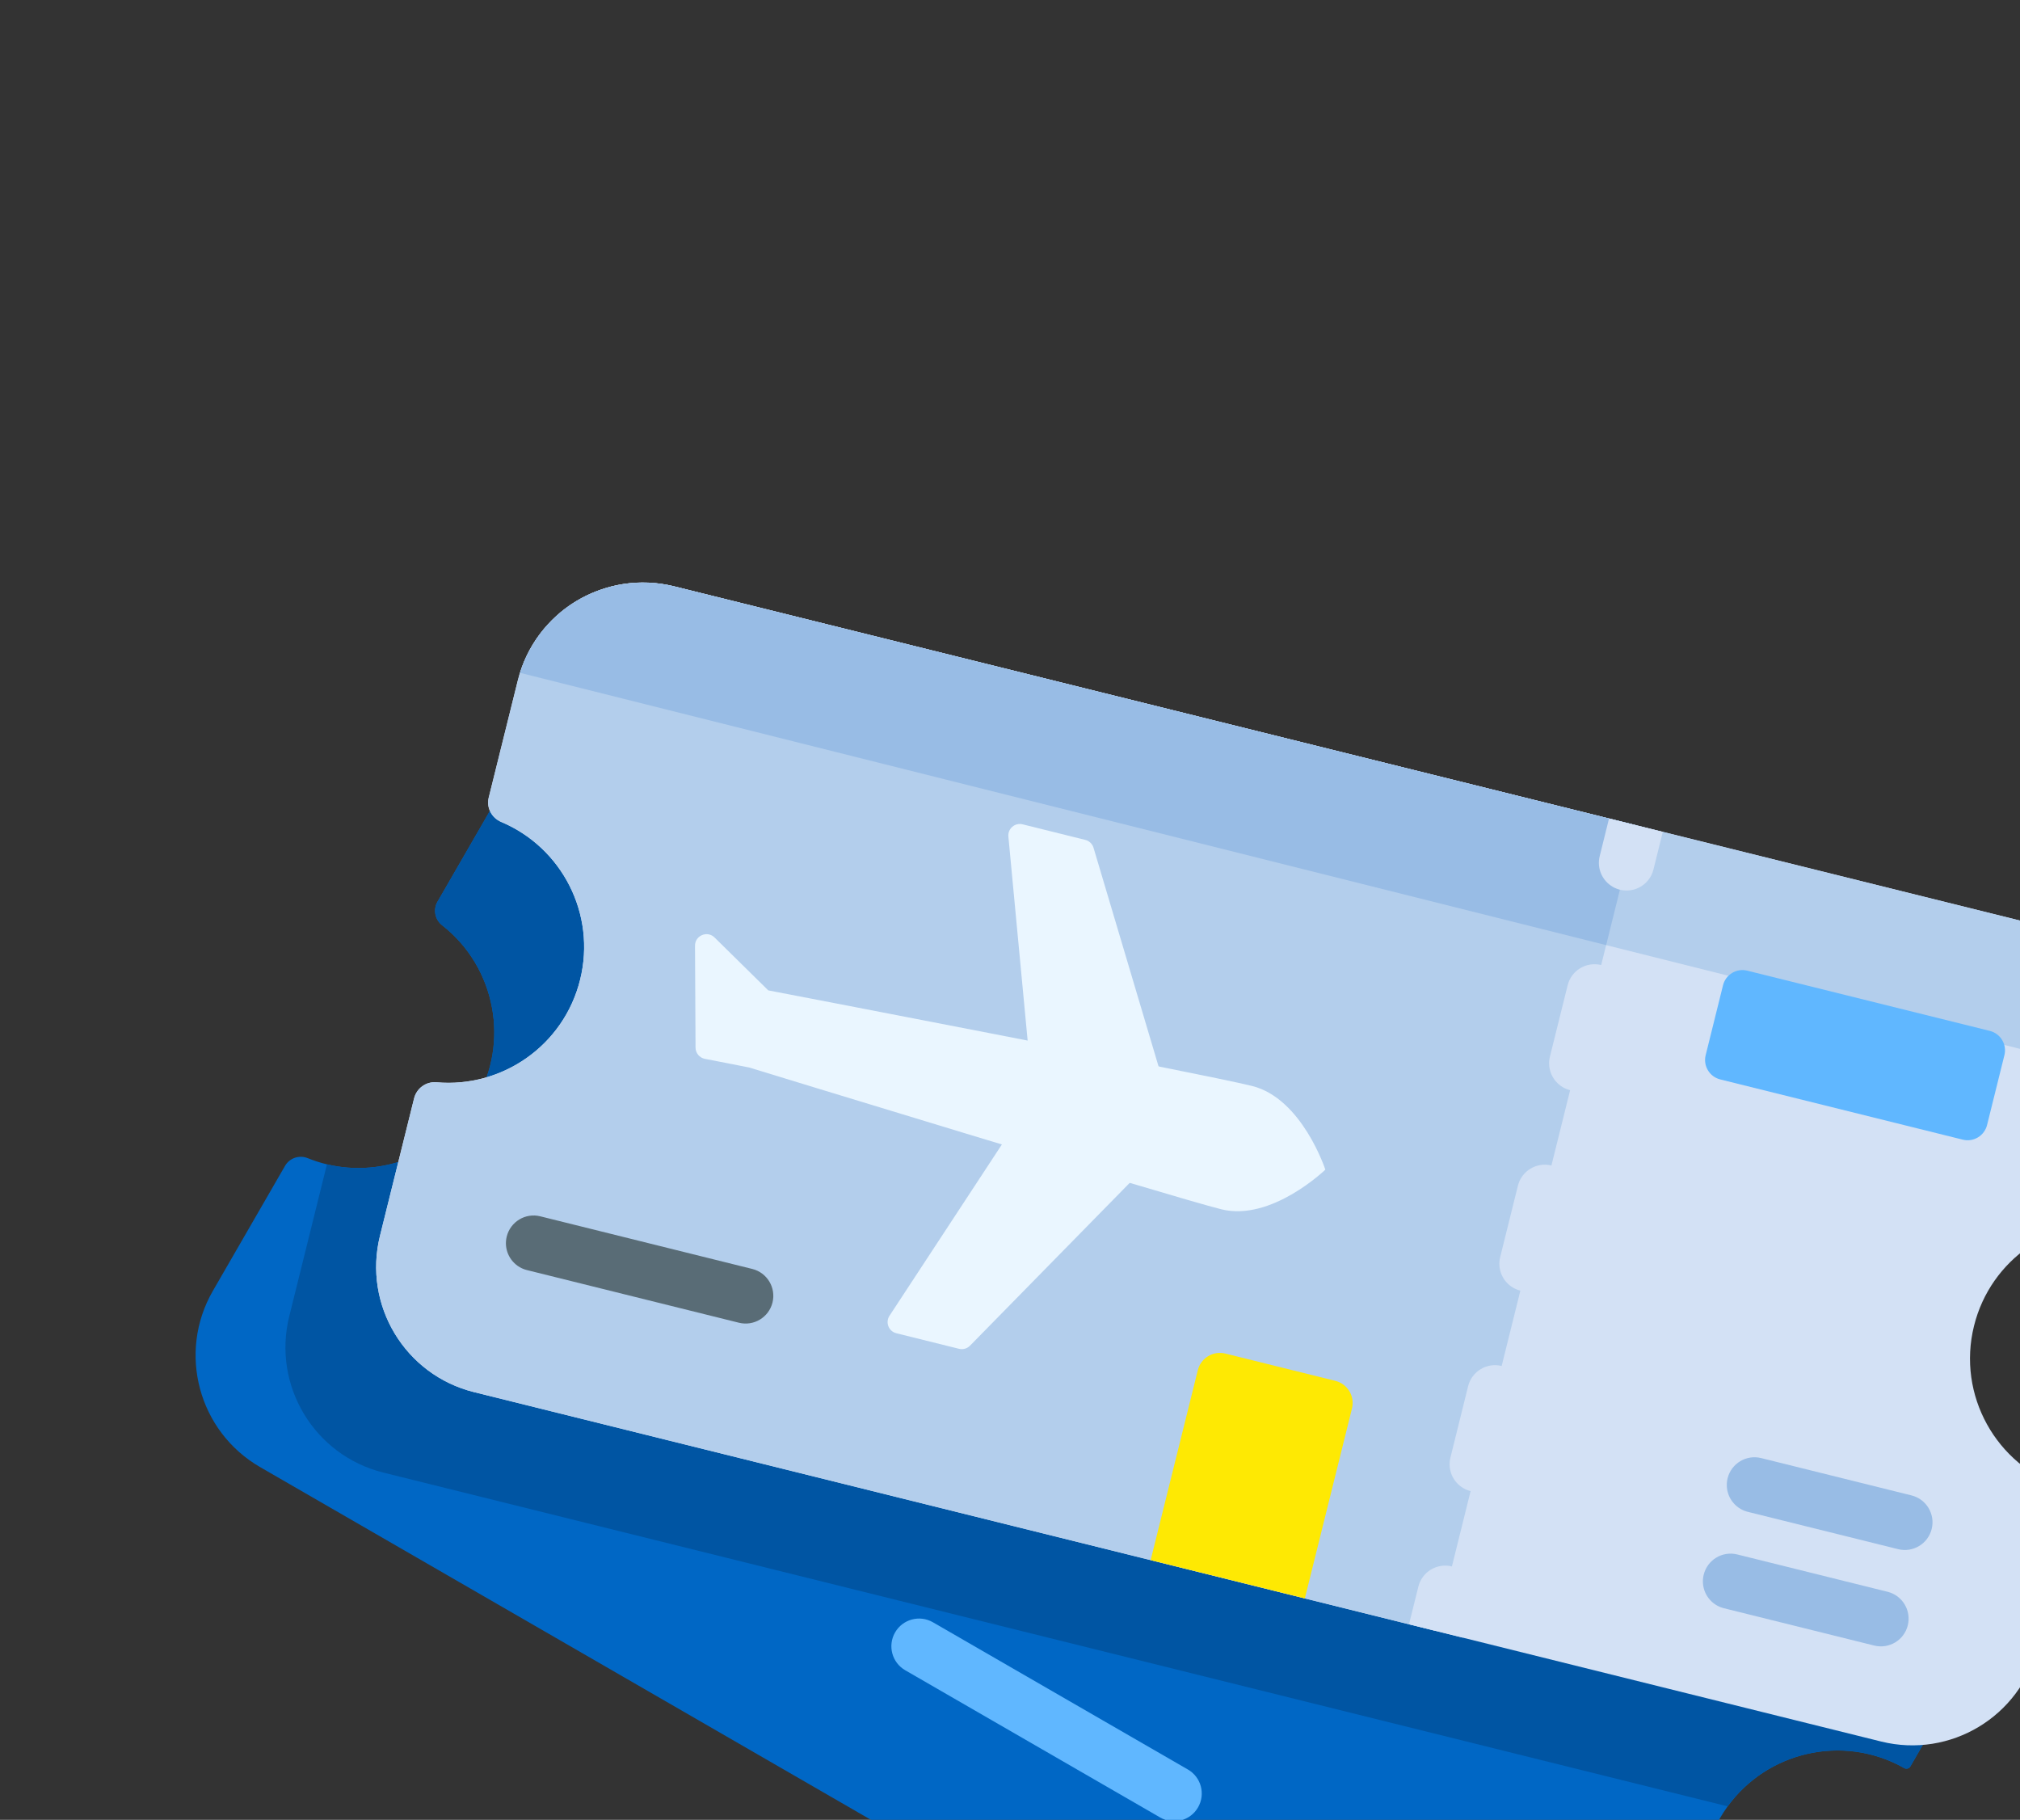 <svg width="141" height="127" viewBox="0 0 141 127" fill="none" xmlns="http://www.w3.org/2000/svg">
<rect x="0" y="0" width="141" height="127" fill="#333333" stroke="none"/>
<g id="plane-ticket (1) 1" clip-path="url(#clip0_1_9119)">
<g id="Group">
<path id="Vector" d="M120.593 126.061C120.401 126.328 120.218 126.607 120.049 126.899C117.522 131.276 118.885 136.834 123.062 139.567C123.141 139.619 123.302 139.715 123.446 139.8C123.595 139.887 123.645 140.078 123.558 140.228L118.097 149.687C115.611 153.994 110.103 155.469 105.796 152.983L18.157 102.385C13.85 99.898 12.374 94.39 14.861 90.083L19.895 81.364C20.213 80.812 20.889 80.586 21.48 80.825C21.92 81.004 22.368 81.147 22.821 81.255C26.798 82.204 31.083 80.494 33.23 76.775C34.4 74.749 34.736 72.473 34.346 70.343C34.345 70.333 34.343 70.32 34.338 70.307C33.928 68.091 32.729 66.031 30.865 64.575C30.363 64.182 30.218 63.483 30.537 62.93L34.825 55.503C37.312 51.196 42.82 49.72 47.127 52.207L134.768 102.806C139.074 105.292 140.549 110.798 138.063 115.104L133.345 123.276C133.259 123.425 133.067 123.477 132.918 123.391C132.869 123.362 132.826 123.337 132.805 123.326C128.598 121.023 123.367 122.24 120.593 126.061Z" fill="#0067C5"/>
<path id="Vector_2" d="M138.063 115.104L133.346 123.275C133.26 123.424 133.07 123.476 132.919 123.391C132.77 123.307 132.598 123.212 132.51 123.167C128.356 121.078 123.303 122.33 120.593 126.061L26.761 102.768C21.932 101.569 18.993 96.685 20.191 91.858L22.821 81.255C26.798 82.204 31.083 80.494 33.23 76.775C34.4 74.749 34.736 72.473 34.346 70.343C34.345 70.333 34.343 70.32 34.338 70.307C33.928 68.091 32.729 66.031 30.865 64.575C30.363 64.182 30.218 63.483 30.537 62.93L34.825 55.503C37.312 51.196 42.82 49.72 47.127 52.207L134.768 102.806C139.074 105.292 140.549 110.798 138.063 115.104Z" fill="#0055A3"/>
<path id="Vector_3" d="M131.309 121.537L102.104 114.287L98.35 113.355L33.092 97.153C28.265 95.956 25.325 91.071 26.523 86.244L28.904 76.653C29.079 75.945 29.743 75.464 30.47 75.529C35.041 75.935 39.354 72.966 40.493 68.372C41.633 63.784 39.216 59.145 34.99 57.363C34.319 57.08 33.939 56.368 34.114 55.661L36.143 47.49C37.343 42.664 42.227 39.721 47.053 40.921L112.311 57.122L116.065 58.054L145.27 65.304C150.097 66.502 153.037 71.384 151.84 76.212L149.683 84.9C149.578 85.325 149.157 85.593 148.727 85.508C148.468 85.457 148.201 85.409 148.03 85.39C143.379 84.871 138.948 87.864 137.791 92.529C136.59 97.368 139.343 102.263 144 103.806C144.042 103.82 144.098 103.837 144.161 103.856C144.585 103.979 144.838 104.415 144.732 104.843L142.218 114.968C141.019 119.794 136.136 122.734 131.309 121.537Z" fill="#D3E1F5"/>
<path id="Vector_4" d="M151.904 75.93C152.922 71.197 150.005 66.478 145.272 65.303L47.055 40.919C42.41 39.766 37.713 42.447 36.298 46.954L151.904 75.93Z" fill="#B3CEEC"/>
<path id="Vector_5" d="M114.189 57.587L100.228 113.821L33.092 97.153C28.266 95.955 25.324 91.071 26.523 86.245L28.904 76.654C29.079 75.946 29.743 75.466 30.47 75.53C35.042 75.936 39.354 72.967 40.494 68.373C41.634 63.783 39.216 59.146 34.991 57.363C34.32 57.08 33.94 56.367 34.115 55.661L36.144 47.49C37.342 42.663 42.226 39.722 47.053 40.92L114.189 57.587Z" fill="#B3CEEC"/>
<path id="Vector_6" d="M114.191 57.587L47.055 40.92C44.122 40.196 40.701 41.006 38.474 43.337C37.498 44.325 36.74 45.55 36.299 46.952C36.299 46.953 36.299 46.954 36.299 46.955L112.113 65.957L114.191 57.587Z" fill="#98BCE5"/>
<g id="Group_2">
<path id="Vector_7" d="M70.655 78.77L62.088 91.824C61.785 92.286 62.029 92.91 62.566 93.043L66.941 94.129C67.217 94.198 67.508 94.115 67.707 93.913L80.006 81.377L70.655 78.77Z" fill="#EAF6FF"/>
<path id="Vector_8" d="M71.855 73.927L70.387 58.382C70.335 57.831 70.843 57.394 71.38 57.527L75.755 58.614C76.031 58.682 76.25 58.891 76.331 59.164L81.338 75.996L71.855 73.927Z" fill="#EAF6FF"/>
<path id="Vector_9" d="M53.627 69.116C53.627 69.116 83.893 74.916 87.391 75.785C90.889 76.653 92.511 81.626 92.511 81.626C92.511 81.626 88.751 85.263 85.254 84.394C81.756 83.526 52.291 74.497 52.291 74.497L49.199 73.893C48.824 73.819 48.553 73.491 48.55 73.109L48.513 66.002C48.509 65.287 49.369 64.924 49.878 65.425L53.627 69.116Z" fill="#EAF6FF"/>
</g>
<path id="Vector_10" d="M137.008 79.534L120.079 75.331C119.33 75.145 118.873 74.387 119.059 73.638L120.27 68.76C120.456 68.011 121.214 67.554 121.963 67.74L138.892 71.943C139.641 72.129 140.098 72.887 139.912 73.636L138.701 78.514C138.514 79.263 137.757 79.72 137.008 79.534Z" fill="#60B7FF"/>
<path id="Vector_11" d="M94.371 98.295L91.081 111.549L80.318 108.877L83.609 95.624C83.82 94.77 84.684 94.25 85.537 94.462L93.21 96.367C94.063 96.579 94.583 97.442 94.371 98.295Z" fill="#FEE903"/>
<path id="Vector_12" d="M105.334 143.432L89.324 134.189C88.64 133.794 88.406 132.919 88.8 132.235L91.113 128.23C91.508 127.546 92.382 127.311 93.066 127.706L109.076 136.95C109.76 137.344 109.995 138.219 109.6 138.903L107.287 142.909C106.892 143.593 106.018 143.827 105.334 143.432Z" fill="#FFEFD2"/>
<g id="Group_3">
<g id="Group_4">
<g id="Group_5">
<path id="Vector_13" d="M102.105 114.286L98.351 113.354L99.004 110.728C99.26 109.691 100.31 109.059 101.345 109.317C102.38 109.572 103.014 110.623 102.756 111.659L102.105 114.286Z" fill="#D3E1F5"/>
</g>
<g id="Group_6">
<path id="Vector_14" d="M104.994 102.649L106.232 97.669C106.488 96.633 105.856 95.583 104.822 95.328C103.786 95.07 102.737 95.702 102.478 96.737L101.243 101.718C101.028 102.574 101.422 103.438 102.15 103.858C102.304 103.947 102.473 104.015 102.653 104.059C103.689 104.318 104.738 103.685 104.994 102.649ZM108.469 88.659L109.705 83.679C109.961 82.642 109.33 81.596 108.295 81.337C107.258 81.081 106.21 81.711 105.953 82.748L104.716 87.727C104.504 88.584 104.897 89.448 105.623 89.867C105.777 89.956 105.946 90.024 106.126 90.069C107.161 90.327 108.211 89.695 108.469 88.659ZM111.942 74.669L113.177 69.69C113.435 68.655 112.801 67.604 111.767 67.347C110.731 67.09 109.681 67.723 109.425 68.759L108.188 73.737C107.976 74.593 108.37 75.458 109.098 75.878C109.25 75.966 109.418 76.036 109.598 76.08C110.634 76.336 111.684 75.704 111.942 74.669Z" fill="#D3E1F5"/>
</g>
<g id="Group_7">
<path id="Vector_15" d="M113.072 62.091C112.893 62.046 112.725 61.976 112.571 61.887C111.843 61.467 111.449 60.603 111.662 59.749L112.313 57.122L116.067 58.054L115.414 60.68C115.157 61.717 114.109 62.347 113.072 62.091Z" fill="#D3E1F5"/>
</g>
</g>
</g>
<g id="Group_8">
<path id="Vector_16" d="M121.499 105.305C120.771 104.885 120.378 104.021 120.59 103.165C120.847 102.129 121.896 101.498 122.932 101.755L133.426 104.36C134.46 104.616 135.093 105.665 134.836 106.702C134.579 107.738 133.53 108.37 132.494 108.112L122 105.507C121.82 105.463 121.652 105.394 121.499 105.305Z" fill="#98BCE5"/>
</g>
<g id="Group_9">
<path id="Vector_17" d="M119.831 112.032C119.103 111.612 118.71 110.748 118.922 109.892C119.179 108.855 120.228 108.224 121.264 108.481L131.758 111.086C132.792 111.343 133.425 112.392 133.168 113.428C132.911 114.465 131.862 115.096 130.826 114.839L120.332 112.234C120.152 112.189 119.984 112.12 119.831 112.032Z" fill="#98BCE5"/>
</g>
<g id="Group_10">
<path id="Vector_18" d="M36.28 88.434C35.552 88.014 35.159 87.15 35.371 86.294C35.629 85.258 36.677 84.626 37.713 84.883L52.512 88.557C53.546 88.814 54.18 89.863 53.922 90.9C53.665 91.936 52.616 92.567 51.58 92.31L36.782 88.636C36.601 88.591 36.433 88.522 36.28 88.434Z" fill="#596C76"/>
</g>
<g id="Group_11">
<path id="Vector_19" d="M80.986 126.839L63.186 116.562C62.261 116.028 61.945 114.846 62.479 113.921C63.013 112.997 64.195 112.68 65.12 113.214L82.919 123.49C83.844 124.024 84.16 125.206 83.626 126.131C83.093 127.056 81.91 127.373 80.986 126.839Z" fill="#60B7FF"/>
</g>
</g>
</g>
<defs>
<clippath id="clip0_1_9119">
<rect width="126.309" height="126.309" fill="white" transform="translate(63.156) rotate(30)"/>
</clippath>
</defs>
</svg>
